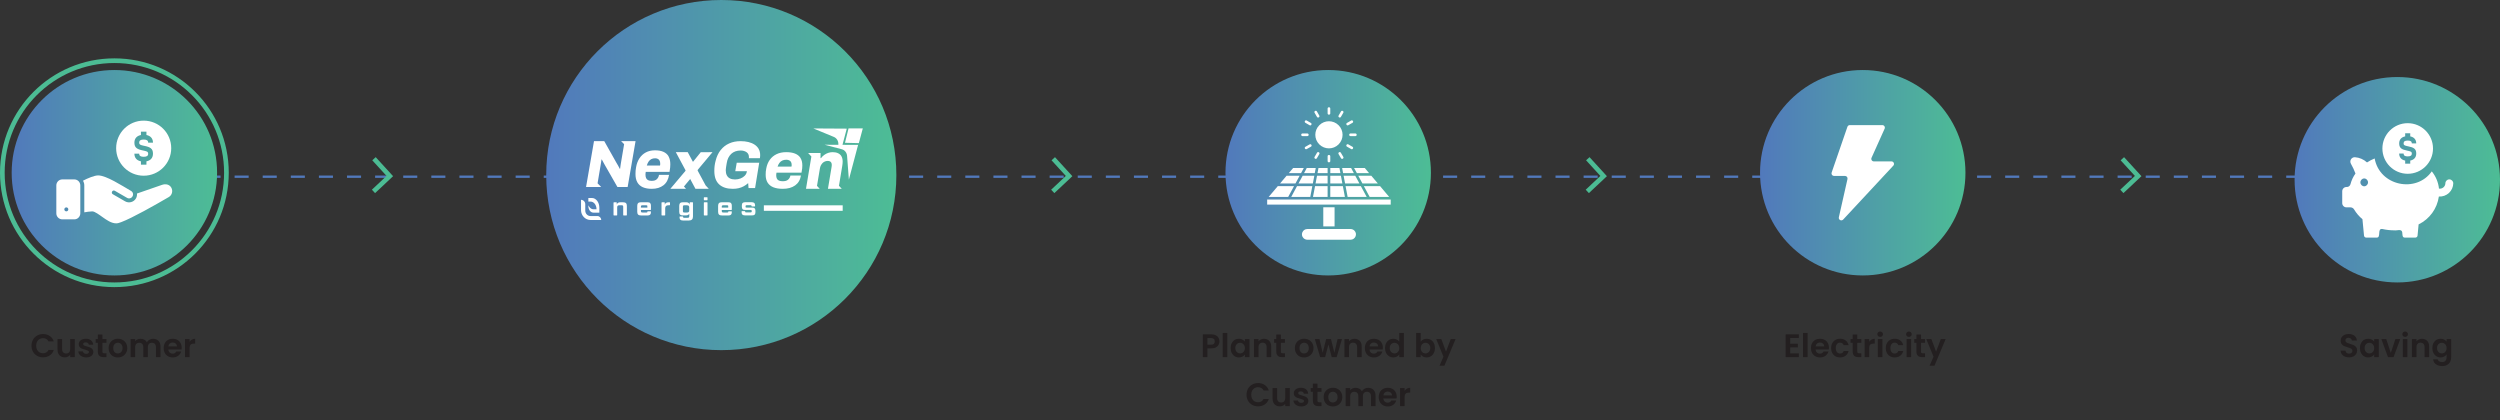 <svg width="1071" height="180" viewBox="0 0 1071 180" fill="none" xmlns="http://www.w3.org/2000/svg">
<rect x="0" y="0" width="1071" height="180" fill="#333333" stroke="none"/>
<path d="M49 26C75.51 26 97 47.49 97 74C97 100.51 75.51 122 49 122C22.49 122 1 100.51 1 74C1 47.49 22.49 26 49 26Z" stroke="#4CBC94" stroke-width="2"/>
<path d="M13.49 148.1C13.49 147.139 13.705 146.28 14.134 145.524C14.573 144.759 15.165 144.166 15.912 143.746C16.668 143.317 17.513 143.102 18.446 143.102C19.538 143.102 20.495 143.382 21.316 143.942C22.137 144.502 22.711 145.277 23.038 146.266H20.784C20.56 145.799 20.243 145.449 19.832 145.216C19.431 144.983 18.964 144.866 18.432 144.866C17.863 144.866 17.354 145.001 16.906 145.272C16.467 145.533 16.122 145.907 15.87 146.392C15.627 146.877 15.506 147.447 15.506 148.1C15.506 148.744 15.627 149.313 15.87 149.808C16.122 150.293 16.467 150.671 16.906 150.942C17.354 151.203 17.863 151.334 18.432 151.334C18.964 151.334 19.431 151.217 19.832 150.984C20.243 150.741 20.56 150.387 20.784 149.92H23.038C22.711 150.919 22.137 151.698 21.316 152.258C20.504 152.809 19.547 153.084 18.446 153.084C17.513 153.084 16.668 152.874 15.912 152.454C15.165 152.025 14.573 151.432 14.134 150.676C13.705 149.92 13.49 149.061 13.49 148.1ZM32.034 145.244V153H30.06V152.02C29.808 152.356 29.477 152.622 29.066 152.818C28.665 153.005 28.226 153.098 27.75 153.098C27.143 153.098 26.607 152.972 26.14 152.72C25.673 152.459 25.305 152.081 25.034 151.586C24.773 151.082 24.642 150.485 24.642 149.794V145.244H26.602V149.514C26.602 150.13 26.756 150.606 27.064 150.942C27.372 151.269 27.792 151.432 28.324 151.432C28.865 151.432 29.29 151.269 29.598 150.942C29.906 150.606 30.06 150.13 30.06 149.514V145.244H32.034ZM36.936 153.126C36.301 153.126 35.732 153.014 35.228 152.79C34.724 152.557 34.323 152.244 34.024 151.852C33.735 151.46 33.576 151.026 33.548 150.55H35.522C35.559 150.849 35.704 151.096 35.956 151.292C36.217 151.488 36.539 151.586 36.922 151.586C37.295 151.586 37.585 151.511 37.79 151.362C38.005 151.213 38.112 151.021 38.112 150.788C38.112 150.536 37.981 150.349 37.72 150.228C37.468 150.097 37.062 149.957 36.502 149.808C35.923 149.668 35.447 149.523 35.074 149.374C34.71 149.225 34.393 148.996 34.122 148.688C33.861 148.38 33.73 147.965 33.73 147.442C33.73 147.013 33.851 146.621 34.094 146.266C34.346 145.911 34.701 145.631 35.158 145.426C35.625 145.221 36.171 145.118 36.796 145.118C37.72 145.118 38.457 145.351 39.008 145.818C39.559 146.275 39.862 146.896 39.918 147.68H38.042C38.014 147.372 37.883 147.129 37.65 146.952C37.426 146.765 37.123 146.672 36.74 146.672C36.385 146.672 36.11 146.737 35.914 146.868C35.727 146.999 35.634 147.181 35.634 147.414C35.634 147.675 35.765 147.876 36.026 148.016C36.287 148.147 36.693 148.282 37.244 148.422C37.804 148.562 38.266 148.707 38.63 148.856C38.994 149.005 39.307 149.239 39.568 149.556C39.839 149.864 39.979 150.275 39.988 150.788C39.988 151.236 39.862 151.637 39.61 151.992C39.367 152.347 39.013 152.627 38.546 152.832C38.089 153.028 37.552 153.126 36.936 153.126ZM43.879 146.854V150.606C43.879 150.867 43.94 151.059 44.061 151.18C44.191 151.292 44.406 151.348 44.705 151.348H45.615V153H44.383C42.731 153 41.905 152.197 41.905 150.592V146.854H40.981V145.244H41.905V143.326H43.879V145.244H45.615V146.854H43.879ZM50.469 153.126C49.722 153.126 49.05 152.963 48.453 152.636C47.855 152.3 47.384 151.829 47.039 151.222C46.703 150.615 46.535 149.915 46.535 149.122C46.535 148.329 46.707 147.629 47.053 147.022C47.407 146.415 47.888 145.949 48.495 145.622C49.101 145.286 49.778 145.118 50.525 145.118C51.271 145.118 51.948 145.286 52.555 145.622C53.161 145.949 53.637 146.415 53.983 147.022C54.337 147.629 54.515 148.329 54.515 149.122C54.515 149.915 54.333 150.615 53.969 151.222C53.614 151.829 53.129 152.3 52.513 152.636C51.906 152.963 51.225 153.126 50.469 153.126ZM50.469 151.418C50.823 151.418 51.155 151.334 51.463 151.166C51.78 150.989 52.032 150.727 52.219 150.382C52.405 150.037 52.499 149.617 52.499 149.122C52.499 148.385 52.303 147.82 51.911 147.428C51.528 147.027 51.057 146.826 50.497 146.826C49.937 146.826 49.465 147.027 49.083 147.428C48.709 147.82 48.523 148.385 48.523 149.122C48.523 149.859 48.705 150.429 49.069 150.83C49.442 151.222 49.909 151.418 50.469 151.418ZM65.584 145.132C66.536 145.132 67.302 145.426 67.88 146.014C68.468 146.593 68.762 147.405 68.762 148.45V153H66.802V148.716C66.802 148.109 66.648 147.647 66.34 147.33C66.032 147.003 65.612 146.84 65.08 146.84C64.548 146.84 64.124 147.003 63.806 147.33C63.498 147.647 63.344 148.109 63.344 148.716V153H61.384V148.716C61.384 148.109 61.23 147.647 60.922 147.33C60.614 147.003 60.194 146.84 59.662 146.84C59.121 146.84 58.692 147.003 58.374 147.33C58.066 147.647 57.912 148.109 57.912 148.716V153H55.952V145.244H57.912V146.182C58.164 145.855 58.486 145.599 58.878 145.412C59.28 145.225 59.718 145.132 60.194 145.132C60.801 145.132 61.342 145.263 61.818 145.524C62.294 145.776 62.663 146.14 62.924 146.616C63.176 146.168 63.54 145.809 64.016 145.538C64.502 145.267 65.024 145.132 65.584 145.132ZM77.832 148.954C77.832 149.234 77.814 149.486 77.776 149.71H72.106C72.153 150.27 72.349 150.709 72.694 151.026C73.04 151.343 73.464 151.502 73.968 151.502C74.696 151.502 75.214 151.189 75.522 150.564H77.636C77.412 151.311 76.983 151.927 76.348 152.412C75.714 152.888 74.934 153.126 74.01 153.126C73.264 153.126 72.592 152.963 71.994 152.636C71.406 152.3 70.944 151.829 70.608 151.222C70.282 150.615 70.118 149.915 70.118 149.122C70.118 148.319 70.282 147.615 70.608 147.008C70.935 146.401 71.392 145.935 71.98 145.608C72.568 145.281 73.245 145.118 74.01 145.118C74.748 145.118 75.406 145.277 75.984 145.594C76.572 145.911 77.025 146.364 77.342 146.952C77.669 147.531 77.832 148.198 77.832 148.954ZM75.802 148.394C75.793 147.89 75.611 147.489 75.256 147.19C74.902 146.882 74.468 146.728 73.954 146.728C73.469 146.728 73.058 146.877 72.722 147.176C72.396 147.465 72.195 147.871 72.12 148.394H75.802ZM81.223 146.448C81.475 146.037 81.802 145.715 82.203 145.482C82.614 145.249 83.08 145.132 83.603 145.132V147.19H83.085C82.469 147.19 82.002 147.335 81.685 147.624C81.377 147.913 81.223 148.417 81.223 149.136V153H79.263V145.244H81.223V146.448Z" fill="#231F20"/>
<path d="M522.418 146.252C522.418 146.775 522.292 147.265 522.04 147.722C521.798 148.179 521.41 148.548 520.878 148.828C520.356 149.108 519.693 149.248 518.89 149.248H517.252V153H515.292V143.228H518.89C519.646 143.228 520.29 143.359 520.822 143.62C521.354 143.881 521.751 144.241 522.012 144.698C522.283 145.155 522.418 145.673 522.418 146.252ZM518.806 147.666C519.348 147.666 519.749 147.545 520.01 147.302C520.272 147.05 520.402 146.7 520.402 146.252C520.402 145.3 519.87 144.824 518.806 144.824H517.252V147.666H518.806ZM525.77 142.64V153H523.81V142.64H525.77ZM527.202 149.094C527.202 148.31 527.356 147.615 527.664 147.008C527.982 146.401 528.406 145.935 528.938 145.608C529.48 145.281 530.082 145.118 530.744 145.118C531.323 145.118 531.827 145.235 532.256 145.468C532.695 145.701 533.045 145.995 533.306 146.35V145.244H535.28V153H533.306V151.866C533.054 152.23 532.704 152.533 532.256 152.776C531.818 153.009 531.309 153.126 530.73 153.126C530.077 153.126 529.48 152.958 528.938 152.622C528.406 152.286 527.982 151.815 527.664 151.208C527.356 150.592 527.202 149.887 527.202 149.094ZM533.306 149.122C533.306 148.646 533.213 148.24 533.026 147.904C532.84 147.559 532.588 147.297 532.27 147.12C531.953 146.933 531.612 146.84 531.248 146.84C530.884 146.84 530.548 146.929 530.24 147.106C529.932 147.283 529.68 147.545 529.484 147.89C529.298 148.226 529.204 148.627 529.204 149.094C529.204 149.561 529.298 149.971 529.484 150.326C529.68 150.671 529.932 150.937 530.24 151.124C530.558 151.311 530.894 151.404 531.248 151.404C531.612 151.404 531.953 151.315 532.27 151.138C532.588 150.951 532.84 150.69 533.026 150.354C533.213 150.009 533.306 149.598 533.306 149.122ZM541.493 145.132C542.417 145.132 543.163 145.426 543.733 146.014C544.302 146.593 544.587 147.405 544.587 148.45V153H542.627V148.716C542.627 148.1 542.473 147.629 542.165 147.302C541.857 146.966 541.437 146.798 540.905 146.798C540.363 146.798 539.934 146.966 539.617 147.302C539.309 147.629 539.155 148.1 539.155 148.716V153H537.195V145.244H539.155V146.21C539.416 145.874 539.747 145.613 540.149 145.426C540.559 145.23 541.007 145.132 541.493 145.132ZM548.732 146.854V150.606C548.732 150.867 548.793 151.059 548.914 151.18C549.045 151.292 549.26 151.348 549.558 151.348H550.468V153H549.236C547.584 153 546.758 152.197 546.758 150.592V146.854H545.834V145.244H546.758V143.326H548.732V145.244H550.468V146.854H548.732ZM558.658 153.126C557.911 153.126 557.239 152.963 556.642 152.636C556.045 152.3 555.573 151.829 555.228 151.222C554.892 150.615 554.724 149.915 554.724 149.122C554.724 148.329 554.897 147.629 555.242 147.022C555.597 146.415 556.077 145.949 556.684 145.622C557.291 145.286 557.967 145.118 558.714 145.118C559.461 145.118 560.137 145.286 560.744 145.622C561.351 145.949 561.827 146.415 562.172 147.022C562.527 147.629 562.704 148.329 562.704 149.122C562.704 149.915 562.522 150.615 562.158 151.222C561.803 151.829 561.318 152.3 560.702 152.636C560.095 152.963 559.414 153.126 558.658 153.126ZM558.658 151.418C559.013 151.418 559.344 151.334 559.652 151.166C559.969 150.989 560.221 150.727 560.408 150.382C560.595 150.037 560.688 149.617 560.688 149.122C560.688 148.385 560.492 147.82 560.1 147.428C559.717 147.027 559.246 146.826 558.686 146.826C558.126 146.826 557.655 147.027 557.272 147.428C556.899 147.82 556.712 148.385 556.712 149.122C556.712 149.859 556.894 150.429 557.258 150.83C557.631 151.222 558.098 151.418 558.658 151.418ZM574.894 145.244L572.626 153H570.512L569.098 147.582L567.684 153H565.556L563.274 145.244H565.262L566.634 151.152L568.118 145.244H570.19L571.646 151.138L573.018 145.244H574.894ZM580.252 145.132C581.176 145.132 581.923 145.426 582.492 146.014C583.062 146.593 583.346 147.405 583.346 148.45V153H581.386V148.716C581.386 148.1 581.232 147.629 580.924 147.302C580.616 146.966 580.196 146.798 579.664 146.798C579.123 146.798 578.694 146.966 578.376 147.302C578.068 147.629 577.914 148.1 577.914 148.716V153H575.954V145.244H577.914V146.21C578.176 145.874 578.507 145.613 578.908 145.426C579.319 145.23 579.767 145.132 580.252 145.132ZM592.42 148.954C592.42 149.234 592.401 149.486 592.364 149.71H586.694C586.741 150.27 586.937 150.709 587.282 151.026C587.627 151.343 588.052 151.502 588.556 151.502C589.284 151.502 589.802 151.189 590.11 150.564H592.224C592 151.311 591.571 151.927 590.936 152.412C590.301 152.888 589.522 153.126 588.598 153.126C587.851 153.126 587.179 152.963 586.582 152.636C585.994 152.3 585.532 151.829 585.196 151.222C584.869 150.615 584.706 149.915 584.706 149.122C584.706 148.319 584.869 147.615 585.196 147.008C585.523 146.401 585.98 145.935 586.568 145.608C587.156 145.281 587.833 145.118 588.598 145.118C589.335 145.118 589.993 145.277 590.572 145.594C591.16 145.911 591.613 146.364 591.93 146.952C592.257 147.531 592.42 148.198 592.42 148.954ZM590.39 148.394C590.381 147.89 590.199 147.489 589.844 147.19C589.489 146.882 589.055 146.728 588.542 146.728C588.057 146.728 587.646 146.877 587.31 147.176C586.983 147.465 586.783 147.871 586.708 148.394H590.39ZM593.347 149.094C593.347 148.31 593.501 147.615 593.809 147.008C594.126 146.401 594.555 145.935 595.097 145.608C595.638 145.281 596.24 145.118 596.903 145.118C597.407 145.118 597.887 145.23 598.345 145.454C598.802 145.669 599.166 145.958 599.437 146.322V142.64H601.425V153H599.437V151.852C599.194 152.235 598.853 152.543 598.415 152.776C597.976 153.009 597.467 153.126 596.889 153.126C596.235 153.126 595.638 152.958 595.097 152.622C594.555 152.286 594.126 151.815 593.809 151.208C593.501 150.592 593.347 149.887 593.347 149.094ZM599.451 149.122C599.451 148.646 599.357 148.24 599.171 147.904C598.984 147.559 598.732 147.297 598.415 147.12C598.097 146.933 597.757 146.84 597.393 146.84C597.029 146.84 596.693 146.929 596.385 147.106C596.077 147.283 595.825 147.545 595.629 147.89C595.442 148.226 595.349 148.627 595.349 149.094C595.349 149.561 595.442 149.971 595.629 150.326C595.825 150.671 596.077 150.937 596.385 151.124C596.702 151.311 597.038 151.404 597.393 151.404C597.757 151.404 598.097 151.315 598.415 151.138C598.732 150.951 598.984 150.69 599.171 150.354C599.357 150.009 599.451 149.598 599.451 149.122ZM608.635 146.378C608.887 146.005 609.232 145.701 609.671 145.468C610.119 145.235 610.628 145.118 611.197 145.118C611.86 145.118 612.457 145.281 612.989 145.608C613.53 145.935 613.955 146.401 614.263 147.008C614.58 147.605 614.739 148.301 614.739 149.094C614.739 149.887 614.58 150.592 614.263 151.208C613.955 151.815 613.53 152.286 612.989 152.622C612.457 152.958 611.86 153.126 611.197 153.126C610.618 153.126 610.11 153.014 609.671 152.79C609.242 152.557 608.896 152.258 608.635 151.894V153H606.675V142.64H608.635V146.378ZM612.737 149.094C612.737 148.627 612.639 148.226 612.443 147.89C612.256 147.545 612.004 147.283 611.687 147.106C611.379 146.929 611.043 146.84 610.679 146.84C610.324 146.84 609.988 146.933 609.671 147.12C609.363 147.297 609.111 147.559 608.915 147.904C608.728 148.249 608.635 148.655 608.635 149.122C608.635 149.589 608.728 149.995 608.915 150.34C609.111 150.685 609.363 150.951 609.671 151.138C609.988 151.315 610.324 151.404 610.679 151.404C611.043 151.404 611.379 151.311 611.687 151.124C612.004 150.937 612.256 150.671 612.443 150.326C612.639 149.981 612.737 149.57 612.737 149.094ZM623.583 145.244L618.781 156.668H616.695L618.375 152.804L615.267 145.244H617.465L619.467 150.662L621.497 145.244H623.583ZM534.011 169.1C534.011 168.139 534.226 167.28 534.655 166.524C535.094 165.759 535.687 165.166 536.433 164.746C537.189 164.317 538.034 164.102 538.967 164.102C540.059 164.102 541.016 164.382 541.837 164.942C542.659 165.502 543.233 166.277 543.559 167.266H541.305C541.081 166.799 540.764 166.449 540.353 166.216C539.952 165.983 539.485 165.866 538.953 165.866C538.384 165.866 537.875 166.001 537.427 166.272C536.989 166.533 536.643 166.907 536.391 167.392C536.149 167.877 536.027 168.447 536.027 169.1C536.027 169.744 536.149 170.313 536.391 170.808C536.643 171.293 536.989 171.671 537.427 171.942C537.875 172.203 538.384 172.334 538.953 172.334C539.485 172.334 539.952 172.217 540.353 171.984C540.764 171.741 541.081 171.387 541.305 170.92H543.559C543.233 171.919 542.659 172.698 541.837 173.258C541.025 173.809 540.069 174.084 538.967 174.084C538.034 174.084 537.189 173.874 536.433 173.454C535.687 173.025 535.094 172.432 534.655 171.676C534.226 170.92 534.011 170.061 534.011 169.1ZM552.556 166.244V174H550.582V173.02C550.33 173.356 549.998 173.622 549.588 173.818C549.186 174.005 548.748 174.098 548.272 174.098C547.665 174.098 547.128 173.972 546.662 173.72C546.195 173.459 545.826 173.081 545.556 172.586C545.294 172.082 545.164 171.485 545.164 170.794V166.244H547.124V170.514C547.124 171.13 547.278 171.606 547.586 171.942C547.894 172.269 548.314 172.432 548.846 172.432C549.387 172.432 549.812 172.269 550.12 171.942C550.428 171.606 550.582 171.13 550.582 170.514V166.244H552.556ZM557.457 174.126C556.823 174.126 556.253 174.014 555.749 173.79C555.245 173.557 554.844 173.244 554.545 172.852C554.256 172.46 554.097 172.026 554.069 171.55H556.043C556.081 171.849 556.225 172.096 556.477 172.292C556.739 172.488 557.061 172.586 557.443 172.586C557.817 172.586 558.106 172.511 558.311 172.362C558.526 172.213 558.633 172.021 558.633 171.788C558.633 171.536 558.503 171.349 558.241 171.228C557.989 171.097 557.583 170.957 557.023 170.808C556.445 170.668 555.969 170.523 555.595 170.374C555.231 170.225 554.914 169.996 554.643 169.688C554.382 169.38 554.251 168.965 554.251 168.442C554.251 168.013 554.373 167.621 554.615 167.266C554.867 166.911 555.222 166.631 555.679 166.426C556.146 166.221 556.692 166.118 557.317 166.118C558.241 166.118 558.979 166.351 559.529 166.818C560.08 167.275 560.383 167.896 560.439 168.68H558.563C558.535 168.372 558.405 168.129 558.171 167.952C557.947 167.765 557.644 167.672 557.261 167.672C556.907 167.672 556.631 167.737 556.435 167.868C556.249 167.999 556.155 168.181 556.155 168.414C556.155 168.675 556.286 168.876 556.547 169.016C556.809 169.147 557.215 169.282 557.765 169.422C558.325 169.562 558.787 169.707 559.151 169.856C559.515 170.005 559.828 170.239 560.089 170.556C560.36 170.864 560.5 171.275 560.509 171.788C560.509 172.236 560.383 172.637 560.131 172.992C559.889 173.347 559.534 173.627 559.067 173.832C558.61 174.028 558.073 174.126 557.457 174.126ZM564.4 167.854V171.606C564.4 171.867 564.461 172.059 564.582 172.18C564.713 172.292 564.928 172.348 565.226 172.348H566.136V174H564.904C563.252 174 562.426 173.197 562.426 171.592V167.854H561.502V166.244H562.426V164.326H564.4V166.244H566.136V167.854H564.4ZM570.99 174.126C570.243 174.126 569.571 173.963 568.974 173.636C568.377 173.3 567.905 172.829 567.56 172.222C567.224 171.615 567.056 170.915 567.056 170.122C567.056 169.329 567.229 168.629 567.574 168.022C567.929 167.415 568.409 166.949 569.016 166.622C569.623 166.286 570.299 166.118 571.046 166.118C571.793 166.118 572.469 166.286 573.076 166.622C573.683 166.949 574.159 167.415 574.504 168.022C574.859 168.629 575.036 169.329 575.036 170.122C575.036 170.915 574.854 171.615 574.49 172.222C574.135 172.829 573.65 173.3 573.034 173.636C572.427 173.963 571.746 174.126 570.99 174.126ZM570.99 172.418C571.345 172.418 571.676 172.334 571.984 172.166C572.301 171.989 572.553 171.727 572.74 171.382C572.927 171.037 573.02 170.617 573.02 170.122C573.02 169.385 572.824 168.82 572.432 168.428C572.049 168.027 571.578 167.826 571.018 167.826C570.458 167.826 569.987 168.027 569.604 168.428C569.231 168.82 569.044 169.385 569.044 170.122C569.044 170.859 569.226 171.429 569.59 171.83C569.963 172.222 570.43 172.418 570.99 172.418ZM586.106 166.132C587.058 166.132 587.823 166.426 588.402 167.014C588.99 167.593 589.284 168.405 589.284 169.45V174H587.324V169.716C587.324 169.109 587.17 168.647 586.862 168.33C586.554 168.003 586.134 167.84 585.602 167.84C585.07 167.84 584.645 168.003 584.328 168.33C584.02 168.647 583.866 169.109 583.866 169.716V174H581.906V169.716C581.906 169.109 581.752 168.647 581.444 168.33C581.136 168.003 580.716 167.84 580.184 167.84C579.642 167.84 579.213 168.003 578.896 168.33C578.588 168.647 578.434 169.109 578.434 169.716V174H576.474V166.244H578.434V167.182C578.686 166.855 579.008 166.599 579.4 166.412C579.801 166.225 580.24 166.132 580.716 166.132C581.322 166.132 581.864 166.263 582.34 166.524C582.816 166.776 583.184 167.14 583.446 167.616C583.698 167.168 584.062 166.809 584.538 166.538C585.023 166.267 585.546 166.132 586.106 166.132ZM598.354 169.954C598.354 170.234 598.335 170.486 598.298 170.71H592.628C592.674 171.27 592.87 171.709 593.216 172.026C593.561 172.343 593.986 172.502 594.49 172.502C595.218 172.502 595.736 172.189 596.044 171.564H598.158C597.934 172.311 597.504 172.927 596.87 173.412C596.235 173.888 595.456 174.126 594.532 174.126C593.785 174.126 593.113 173.963 592.516 173.636C591.928 173.3 591.466 172.829 591.13 172.222C590.803 171.615 590.64 170.915 590.64 170.122C590.64 169.319 590.803 168.615 591.13 168.008C591.456 167.401 591.914 166.935 592.502 166.608C593.09 166.281 593.766 166.118 594.532 166.118C595.269 166.118 595.927 166.277 596.506 166.594C597.094 166.911 597.546 167.364 597.864 167.952C598.19 168.531 598.354 169.198 598.354 169.954ZM596.324 169.394C596.314 168.89 596.132 168.489 595.778 168.19C595.423 167.882 594.989 167.728 594.476 167.728C593.99 167.728 593.58 167.877 593.244 168.176C592.917 168.465 592.716 168.871 592.642 169.394H596.324ZM601.744 167.448C601.996 167.037 602.323 166.715 602.724 166.482C603.135 166.249 603.602 166.132 604.124 166.132V168.19H603.606C602.99 168.19 602.524 168.335 602.206 168.624C601.898 168.913 601.744 169.417 601.744 170.136V174H599.784V166.244H601.744V167.448Z" fill="#231F20"/>
<path d="M766.926 144.81V147.26H770.216V148.814H766.926V151.404H770.636V153H764.966V143.214H770.636V144.81H766.926ZM774.377 142.64V153H772.417V142.64H774.377ZM783.524 148.954C783.524 149.234 783.505 149.486 783.468 149.71H777.798C777.844 150.27 778.04 150.709 778.386 151.026C778.731 151.343 779.156 151.502 779.66 151.502C780.388 151.502 780.906 151.189 781.214 150.564H783.328C783.104 151.311 782.674 151.927 782.04 152.412C781.405 152.888 780.626 153.126 779.702 153.126C778.955 153.126 778.283 152.963 777.686 152.636C777.098 152.3 776.636 151.829 776.3 151.222C775.973 150.615 775.81 149.915 775.81 149.122C775.81 148.319 775.973 147.615 776.3 147.008C776.626 146.401 777.084 145.935 777.672 145.608C778.26 145.281 778.936 145.118 779.702 145.118C780.439 145.118 781.097 145.277 781.676 145.594C782.264 145.911 782.716 146.364 783.034 146.952C783.36 147.531 783.524 148.198 783.524 148.954ZM781.494 148.394C781.484 147.89 781.302 147.489 780.948 147.19C780.593 146.882 780.159 146.728 779.646 146.728C779.16 146.728 778.75 146.877 778.414 147.176C778.087 147.465 777.886 147.871 777.812 148.394H781.494ZM784.45 149.122C784.45 148.319 784.614 147.619 784.94 147.022C785.267 146.415 785.72 145.949 786.298 145.622C786.877 145.286 787.54 145.118 788.286 145.118C789.248 145.118 790.041 145.361 790.666 145.846C791.301 146.322 791.726 146.994 791.94 147.862H789.826C789.714 147.526 789.523 147.265 789.252 147.078C788.991 146.882 788.664 146.784 788.272 146.784C787.712 146.784 787.269 146.989 786.942 147.4C786.616 147.801 786.452 148.375 786.452 149.122C786.452 149.859 786.616 150.433 786.942 150.844C787.269 151.245 787.712 151.446 788.272 151.446C789.066 151.446 789.584 151.091 789.826 150.382H791.94C791.726 151.222 791.301 151.889 790.666 152.384C790.032 152.879 789.238 153.126 788.286 153.126C787.54 153.126 786.877 152.963 786.298 152.636C785.72 152.3 785.267 151.833 784.94 151.236C784.614 150.629 784.45 149.925 784.45 149.122ZM795.658 146.854V150.606C795.658 150.867 795.719 151.059 795.84 151.18C795.971 151.292 796.185 151.348 796.484 151.348H797.394V153H796.162C794.51 153 793.684 152.197 793.684 150.592V146.854H792.76V145.244H793.684V143.326H795.658V145.244H797.394V146.854H795.658ZM800.764 146.448C801.016 146.037 801.343 145.715 801.744 145.482C802.155 145.249 802.621 145.132 803.144 145.132V147.19H802.626C802.01 147.19 801.543 147.335 801.226 147.624C800.918 147.913 800.764 148.417 800.764 149.136V153H798.804V145.244H800.764V146.448ZM805.458 144.32C805.113 144.32 804.823 144.213 804.59 143.998C804.366 143.774 804.254 143.499 804.254 143.172C804.254 142.845 804.366 142.575 804.59 142.36C804.823 142.136 805.113 142.024 805.458 142.024C805.803 142.024 806.088 142.136 806.312 142.36C806.545 142.575 806.662 142.845 806.662 143.172C806.662 143.499 806.545 143.774 806.312 143.998C806.088 144.213 805.803 144.32 805.458 144.32ZM806.424 145.244V153H804.464V145.244H806.424ZM807.857 149.122C807.857 148.319 808.02 147.619 808.347 147.022C808.673 146.415 809.126 145.949 809.705 145.622C810.283 145.286 810.946 145.118 811.693 145.118C812.654 145.118 813.447 145.361 814.073 145.846C814.707 146.322 815.132 146.994 815.347 147.862H813.233C813.121 147.526 812.929 147.265 812.659 147.078C812.397 146.882 812.071 146.784 811.679 146.784C811.119 146.784 810.675 146.989 810.349 147.4C810.022 147.801 809.859 148.375 809.859 149.122C809.859 149.859 810.022 150.433 810.349 150.844C810.675 151.245 811.119 151.446 811.679 151.446C812.472 151.446 812.99 151.091 813.233 150.382H815.347C815.132 151.222 814.707 151.889 814.073 152.384C813.438 152.879 812.645 153.126 811.693 153.126C810.946 153.126 810.283 152.963 809.705 152.636C809.126 152.3 808.673 151.833 808.347 151.236C808.02 150.629 807.857 149.925 807.857 149.122ZM817.776 144.32C817.431 144.32 817.142 144.213 816.908 143.998C816.684 143.774 816.572 143.499 816.572 143.172C816.572 142.845 816.684 142.575 816.908 142.36C817.142 142.136 817.431 142.024 817.776 142.024C818.122 142.024 818.406 142.136 818.63 142.36C818.864 142.575 818.98 142.845 818.98 143.172C818.98 143.499 818.864 143.774 818.63 143.998C818.406 144.213 818.122 144.32 817.776 144.32ZM818.742 145.244V153H816.782V145.244H818.742ZM822.961 146.854V150.606C822.961 150.867 823.022 151.059 823.143 151.18C823.274 151.292 823.488 151.348 823.787 151.348H824.697V153H823.465C821.813 153 820.987 152.197 820.987 150.592V146.854H820.063V145.244H820.987V143.326H822.961V145.244H824.697V146.854H822.961ZM833.527 145.244L828.725 156.668H826.639L828.319 152.804L825.211 145.244H827.409L829.411 150.662L831.441 145.244H833.527Z" fill="#231F20"/>
<path d="M1006.34 153.098C1005.66 153.098 1005.04 152.981 1004.49 152.748C1003.95 152.515 1003.52 152.179 1003.2 151.74C1002.89 151.301 1002.72 150.783 1002.71 150.186H1004.81C1004.84 150.587 1004.98 150.905 1005.23 151.138C1005.5 151.371 1005.85 151.488 1006.3 151.488C1006.76 151.488 1007.11 151.381 1007.38 151.166C1007.64 150.942 1007.77 150.653 1007.77 150.298C1007.77 150.009 1007.68 149.771 1007.5 149.584C1007.32 149.397 1007.1 149.253 1006.83 149.15C1006.57 149.038 1006.2 148.917 1005.74 148.786C1005.1 148.599 1004.59 148.417 1004.18 148.24C1003.79 148.053 1003.45 147.778 1003.16 147.414C1002.88 147.041 1002.74 146.546 1002.74 145.93C1002.74 145.351 1002.89 144.847 1003.18 144.418C1003.47 143.989 1003.87 143.662 1004.39 143.438C1004.92 143.205 1005.51 143.088 1006.19 143.088C1007.19 143.088 1008.01 143.335 1008.64 143.83C1009.27 144.315 1009.62 144.997 1009.69 145.874H1007.53C1007.51 145.538 1007.37 145.263 1007.1 145.048C1006.83 144.824 1006.48 144.712 1006.05 144.712C1005.66 144.712 1005.36 144.81 1005.12 145.006C1004.9 145.202 1004.79 145.487 1004.79 145.86C1004.79 146.121 1004.87 146.341 1005.04 146.518C1005.22 146.686 1005.43 146.826 1005.68 146.938C1005.94 147.041 1006.31 147.162 1006.77 147.302C1007.41 147.489 1007.93 147.675 1008.33 147.862C1008.73 148.049 1009.07 148.329 1009.36 148.702C1009.65 149.075 1009.8 149.565 1009.8 150.172C1009.8 150.695 1009.66 151.18 1009.39 151.628C1009.12 152.076 1008.72 152.435 1008.2 152.706C1007.68 152.967 1007.06 153.098 1006.34 153.098ZM1010.99 149.094C1010.99 148.31 1011.15 147.615 1011.46 147.008C1011.77 146.401 1012.2 145.935 1012.73 145.608C1013.27 145.281 1013.87 145.118 1014.54 145.118C1015.11 145.118 1015.62 145.235 1016.05 145.468C1016.49 145.701 1016.84 145.995 1017.1 146.35V145.244H1019.07V153H1017.1V151.866C1016.85 152.23 1016.5 152.533 1016.05 152.776C1015.61 153.009 1015.1 153.126 1014.52 153.126C1013.87 153.126 1013.27 152.958 1012.73 152.622C1012.2 152.286 1011.77 151.815 1011.46 151.208C1011.15 150.592 1010.99 149.887 1010.99 149.094ZM1017.1 149.122C1017.1 148.646 1017 148.24 1016.82 147.904C1016.63 147.559 1016.38 147.297 1016.06 147.12C1015.74 146.933 1015.4 146.84 1015.04 146.84C1014.68 146.84 1014.34 146.929 1014.03 147.106C1013.72 147.283 1013.47 147.545 1013.28 147.89C1013.09 148.226 1013 148.627 1013 149.094C1013 149.561 1013.09 149.971 1013.28 150.326C1013.47 150.671 1013.72 150.937 1014.03 151.124C1014.35 151.311 1014.68 151.404 1015.04 151.404C1015.4 151.404 1015.74 151.315 1016.06 151.138C1016.38 150.951 1016.63 150.69 1016.82 150.354C1017 150.009 1017.1 149.598 1017.1 149.122ZM1024.22 151.194L1026.18 145.244H1028.27L1025.4 153H1023.02L1020.16 145.244H1022.26L1024.22 151.194ZM1030.36 144.32C1030.02 144.32 1029.73 144.213 1029.49 143.998C1029.27 143.774 1029.16 143.499 1029.16 143.172C1029.16 142.845 1029.27 142.575 1029.49 142.36C1029.73 142.136 1030.02 142.024 1030.36 142.024C1030.71 142.024 1030.99 142.136 1031.21 142.36C1031.45 142.575 1031.56 142.845 1031.56 143.172C1031.56 143.499 1031.45 143.774 1031.21 143.998C1030.99 144.213 1030.71 144.32 1030.36 144.32ZM1031.33 145.244V153H1029.37V145.244H1031.33ZM1037.56 145.132C1038.48 145.132 1039.23 145.426 1039.8 146.014C1040.37 146.593 1040.65 147.405 1040.65 148.45V153H1038.69V148.716C1038.69 148.1 1038.54 147.629 1038.23 147.302C1037.92 146.966 1037.5 146.798 1036.97 146.798C1036.43 146.798 1036 146.966 1035.68 147.302C1035.38 147.629 1035.22 148.1 1035.22 148.716V153H1033.26V145.244H1035.22V146.21C1035.48 145.874 1035.82 145.613 1036.22 145.426C1036.63 145.23 1037.08 145.132 1037.56 145.132ZM1045.56 145.118C1046.14 145.118 1046.64 145.235 1047.08 145.468C1047.52 145.692 1047.87 145.986 1048.12 146.35V145.244H1050.09V153.056C1050.09 153.775 1049.95 154.414 1049.66 154.974C1049.37 155.543 1048.94 155.991 1048.36 156.318C1047.78 156.654 1047.08 156.822 1046.26 156.822C1045.16 156.822 1044.25 156.565 1043.54 156.052C1042.84 155.539 1042.44 154.839 1042.35 153.952H1044.3C1044.4 154.307 1044.62 154.587 1044.95 154.792C1045.3 155.007 1045.72 155.114 1046.2 155.114C1046.77 155.114 1047.23 154.941 1047.59 154.596C1047.94 154.26 1048.12 153.747 1048.12 153.056V151.852C1047.87 152.216 1047.52 152.519 1047.07 152.762C1046.63 153.005 1046.13 153.126 1045.56 153.126C1044.9 153.126 1044.31 152.958 1043.76 152.622C1043.22 152.286 1042.79 151.815 1042.48 151.208C1042.17 150.592 1042.01 149.887 1042.01 149.094C1042.01 148.31 1042.17 147.615 1042.48 147.008C1042.79 146.401 1043.22 145.935 1043.75 145.608C1044.29 145.281 1044.89 145.118 1045.56 145.118ZM1048.12 149.122C1048.12 148.646 1048.03 148.24 1047.84 147.904C1047.65 147.559 1047.4 147.297 1047.08 147.12C1046.77 146.933 1046.42 146.84 1046.06 146.84C1045.7 146.84 1045.36 146.929 1045.05 147.106C1044.74 147.283 1044.49 147.545 1044.3 147.89C1044.11 148.226 1044.02 148.627 1044.02 149.094C1044.02 149.561 1044.11 149.971 1044.3 150.326C1044.49 150.671 1044.74 150.937 1045.05 151.124C1045.37 151.311 1045.71 151.404 1046.06 151.404C1046.42 151.404 1046.77 151.315 1047.08 151.138C1047.4 150.951 1047.65 150.69 1047.84 150.354C1048.03 150.009 1048.12 149.598 1048.12 149.122Z" fill="#231F20"/>
<path d="M1067 75.7H1059.9" stroke="url(#paint0_linear_572_35)" stroke-miterlimit="10"/>
<path d="M1045.64 75.7H55.221" stroke="url(#paint1_linear_572_35)" stroke-miterlimit="10" stroke-dasharray="6.02 6.02"/>
<path d="M48.098 75.7H41" stroke="url(#paint2_linear_572_35)" stroke-miterlimit="10"/>
<path d="M309 150C350.421 150 384 116.421 384 75C384 33.579 350.421 0 309 0C267.579 0 234 33.579 234 75C234 116.421 267.579 150 309 150Z" fill="url(#paint3_linear_572_35)"/>
<path fill-rule="evenodd" clip-rule="evenodd" d="M286.442 67.007C285.934 66.138 285.196 65.476 284.212 65.041C283.228 64.607 282.031 64.398 280.588 64.398C279.145 64.398 277.784 64.694 276.669 65.302C275.554 65.894 274.636 66.746 273.931 67.825C273.226 68.904 272.734 70.208 272.488 71.722C272.39 72.174 272.341 72.644 272.291 73.114C272.259 73.583 272.242 74.07 272.242 74.558C272.242 76.002 272.505 77.184 273.046 78.124C273.587 79.063 274.374 79.759 275.407 80.212C276.44 80.664 277.702 80.89 279.195 80.89C280.228 80.89 281.179 80.768 282.015 80.507C282.851 80.246 283.605 79.864 284.245 79.359C284.884 78.855 285.409 78.228 285.803 77.48C286.213 76.732 286.475 75.88 286.623 74.923H282.31C282.261 75.323 282.146 75.688 281.966 76.001C281.802 76.315 281.589 76.593 281.326 76.819C281.08 77.045 280.769 77.219 280.408 77.324C280.047 77.428 279.637 77.48 279.162 77.48C278.555 77.48 278.047 77.376 277.653 77.185C277.26 76.993 276.965 76.68 276.784 76.28C276.604 75.88 276.522 75.375 276.522 74.801C276.522 74.627 276.522 74.436 276.555 74.227C276.571 74.018 276.604 73.827 276.637 73.635H286.819C286.967 72.87 287.049 72.244 287.098 71.739C287.147 71.235 287.164 70.782 287.164 70.4C287.164 69.025 286.918 67.895 286.409 67.025L286.442 67.007ZM282.818 70.469C282.818 70.626 282.786 70.765 282.753 70.904H277.096C277.293 70.243 277.538 69.686 277.85 69.234C278.162 68.782 278.539 68.416 279.014 68.173C279.473 67.929 280.031 67.808 280.654 67.808C281.097 67.808 281.49 67.895 281.818 68.069C282.146 68.243 282.408 68.486 282.572 68.834C282.736 69.165 282.835 69.6 282.835 70.121C282.835 70.226 282.835 70.347 282.835 70.487L282.818 70.469Z" fill="white"/>
<path fill-rule="evenodd" clip-rule="evenodd" d="M266.098 60.471L267.373 61.767L265.928 70.305C265.894 70.587 265.843 70.903 265.792 71.251C265.741 71.6 265.69 71.933 265.656 72.281L265.52 72.331C265.384 72.082 265.248 71.8 265.095 71.501C264.942 71.202 264.772 70.886 264.585 70.587C264.415 70.288 264.245 70.006 264.092 69.757L258.871 60.471H254.467L251.066 80.105H257.545L255.998 78.527L257.341 70.57C257.375 70.305 257.426 69.956 257.511 69.524C257.579 69.092 257.647 68.694 257.681 68.345L257.817 68.311C258.004 68.66 258.225 69.059 258.463 69.507C258.701 69.972 258.905 70.338 259.075 70.62L264.5 80.105H268.887L272.271 60.471H266.149H266.098Z" fill="white"/>
<path fill-rule="evenodd" clip-rule="evenodd" d="M305.237 65.183C305.237 65.183 295.337 77.01 293.007 79.899L293.891 80.89H287.174C287.174 80.89 297.796 68.362 300.207 65.2H300.223L305.237 65.183Z" fill="white"/>
<path fill-rule="evenodd" clip-rule="evenodd" d="M294.62 65.183H289.518L297.932 80.89H303.654L302.299 79.439L294.62 65.183Z" fill="white"/>
<path d="M361.008 87.958H327.238V90.314H361.008V87.958Z" fill="white"/>
<path fill-rule="evenodd" clip-rule="evenodd" d="M325.031 63.827C324.605 63.076 324.016 62.458 323.262 61.957C322.493 61.456 321.608 61.089 320.593 60.839C319.578 60.588 318.464 60.471 317.253 60.471C315.451 60.471 313.83 60.788 312.389 61.44C310.932 62.091 309.72 63.042 308.721 64.295C307.723 65.547 307.002 67.1 306.56 68.936C306.38 69.57 306.249 70.255 306.151 70.973C306.052 71.708 306.02 72.459 306.02 73.244C306.02 75.815 306.707 77.718 308.083 78.987C309.458 80.256 311.407 80.89 313.912 80.89C314.829 80.89 315.664 80.807 316.434 80.623C317.204 80.439 317.924 80.172 318.595 79.805C319.283 79.438 319.905 78.987 320.511 78.453L320.675 80.556H323.475L325.244 69.721H315.615L314.993 73.344H319.971L319.938 73.494C319.856 74.162 319.562 74.746 319.07 75.264C318.579 75.765 317.99 76.165 317.253 76.449C316.532 76.733 315.746 76.883 314.895 76.883C314.043 76.883 313.29 76.733 312.7 76.433C312.111 76.132 311.669 75.698 311.374 75.114C311.063 74.529 310.916 73.811 310.916 72.943C310.916 72.793 310.916 72.642 310.948 72.475C310.965 72.325 310.981 72.125 311.014 71.908C311.047 71.674 311.079 71.407 311.128 71.09C311.178 70.773 311.243 70.372 311.325 69.904C311.456 69.036 311.685 68.285 312.013 67.617C312.34 66.949 312.766 66.398 313.257 65.914C313.765 65.447 314.354 65.096 315.026 64.846C315.713 64.612 316.467 64.478 317.285 64.478C317.793 64.478 318.252 64.545 318.677 64.662C319.103 64.779 319.48 64.963 319.824 65.196C320.151 65.43 320.413 65.714 320.577 66.064C320.741 66.415 320.839 66.799 320.839 67.25V67.5C320.839 67.584 320.839 67.684 320.806 67.767H325.538C325.571 67.534 325.604 67.317 325.62 67.1C325.637 66.882 325.653 66.682 325.653 66.465C325.653 65.447 325.44 64.562 325.014 63.827H325.031Z" fill="white"/>
<path fill-rule="evenodd" clip-rule="evenodd" d="M342.943 67.668C342.408 66.84 341.632 66.21 340.598 65.796C339.563 65.382 338.305 65.183 336.788 65.183C335.27 65.183 333.857 65.465 332.667 66.045C331.494 66.608 330.529 67.42 329.788 68.447C329.046 69.474 328.529 70.717 328.27 72.158C328.167 72.589 328.115 73.037 328.063 73.484C328.029 73.931 328.012 74.395 328.012 74.859C328.012 76.234 328.288 77.361 328.857 78.256C329.426 79.15 330.253 79.813 331.339 80.244C332.426 80.675 333.753 80.89 335.322 80.89C336.425 80.89 337.408 80.774 338.288 80.526C339.167 80.277 339.96 79.912 340.632 79.432C341.305 78.951 341.856 78.355 342.27 77.643C342.701 76.93 342.977 76.118 343.132 75.207H338.598C338.546 75.588 338.425 75.936 338.236 76.234C338.063 76.532 337.839 76.798 337.563 77.013C337.305 77.228 336.977 77.394 336.598 77.493C336.219 77.593 335.788 77.643 335.288 77.643C334.65 77.643 334.115 77.543 333.701 77.361C333.288 77.179 332.977 76.88 332.805 76.499C332.615 76.118 332.529 75.638 332.529 75.091C332.529 74.925 332.529 74.743 332.563 74.544C332.563 74.346 332.615 74.163 332.65 73.981H343.356C343.512 73.252 343.598 72.656 343.65 72.175C343.701 71.695 343.719 71.264 343.719 70.899C343.719 69.59 343.46 68.513 342.925 67.685L342.943 67.668ZM339.132 70.966C339.132 71.115 339.098 71.247 339.063 71.38H333.115C333.322 70.75 333.581 70.22 333.908 69.789C334.236 69.358 334.632 69.01 335.132 68.778C335.615 68.547 336.201 68.43 336.856 68.43C337.322 68.43 337.736 68.513 338.081 68.679C338.425 68.845 338.701 69.077 338.874 69.408C339.046 69.723 339.15 70.137 339.15 70.634C339.15 70.734 339.15 70.85 339.15 70.982L339.132 70.966Z" fill="white"/>
<path fill-rule="evenodd" clip-rule="evenodd" d="M360.509 66.977C360.158 66.385 359.674 65.945 359.022 65.64C358.387 65.335 357.602 65.183 356.683 65.183C356.065 65.183 355.446 65.285 354.828 65.488C354.21 65.691 353.642 65.979 353.107 66.368C352.572 66.74 352.105 67.214 351.704 67.756H351.52V65.539H346.189L347.593 67.045L345.287 80.89H351.186L349.999 79.638L351.236 72.241C351.302 71.733 351.453 71.276 351.653 70.87C351.871 70.464 352.121 70.109 352.405 69.821C352.706 69.533 353.04 69.313 353.425 69.161C353.809 69.008 354.21 68.941 354.611 68.941C354.979 68.941 355.279 69.008 355.547 69.127C355.797 69.245 355.998 69.448 356.131 69.702C356.265 69.956 356.332 70.295 356.332 70.684C356.332 70.819 356.332 70.972 356.299 71.141C356.265 71.31 356.248 71.48 356.232 71.649L354.694 80.873H360.61L359.407 79.604L360.81 71.141C360.86 70.785 360.91 70.464 360.944 70.142C360.977 69.821 360.994 69.516 360.994 69.228C360.994 68.314 360.827 67.57 360.476 66.977H360.509Z" fill="white"/>
<path d="M257.555 94.241H252.986C250.743 94.241 248.916 92.348 248.916 90.025V85.602C249.913 85.602 250.727 86.445 250.727 87.478V90.231C250.727 91.522 251.724 92.554 252.97 92.554H255.927C256.824 92.554 257.555 93.312 257.555 94.241Z" fill="white"/>
<path d="M252.051 84.817H253.574C255.338 84.817 256.763 86.678 256.763 88.981V91.1H254.209C253.024 91.1 252.051 89.847 252.051 88.281V87.949L252.319 88.41C252.784 89.202 253.504 89.662 254.266 89.662H255.55C255.55 87.838 254.421 86.365 253.024 86.365H252.051V84.817Z" fill="white"/>
<path fill-rule="evenodd" clip-rule="evenodd" d="M363.526 54.974L361.993 61.168L367.93 61.319L369.626 55.008H363.526V54.974ZM367.603 62.075H367.261L360.916 62.041L362.661 55.461L362.759 55.108H362.417L348.422 55.024L357.246 58.667C358.453 59.17 359.22 60.429 359.154 61.823V62.041L353.266 62.007L360.622 63.938C361.878 64.257 362.792 65.415 362.89 66.808L363.656 76.963L367.506 62.461L367.603 62.108V62.075Z" fill="white"/>
<path d="M266.98 88.599C266.98 88.465 266.98 88.348 266.947 88.264C266.93 88.181 266.897 88.114 266.83 88.064C266.779 88.013 266.696 87.98 266.595 87.963C266.495 87.947 266.361 87.93 266.194 87.93H265.391C265.04 87.93 264.772 87.997 264.622 88.147C264.471 88.298 264.404 88.515 264.404 88.816V92.094C264.404 92.228 264.337 92.295 264.187 92.295H263.049C262.899 92.295 262.832 92.228 262.832 92.094V86.859C262.832 86.725 262.916 86.659 263.049 86.659H264.003C264.153 86.659 264.22 86.725 264.22 86.859V87.629C264.404 86.976 264.923 86.659 265.776 86.659H266.947C267.499 86.659 267.917 86.776 268.168 87.026C268.419 87.277 268.552 87.662 268.552 88.197V92.094C268.552 92.228 268.486 92.295 268.335 92.295H267.198C267.047 92.295 266.98 92.228 266.98 92.094V88.599Z" fill="white"/>
<path d="M274.6 92.296C274.048 92.296 273.63 92.179 273.379 91.928C273.128 91.677 272.994 91.292 272.994 90.757V88.181C272.994 87.646 273.128 87.261 273.379 87.01C273.63 86.759 274.031 86.642 274.6 86.642H277.36C277.895 86.642 278.28 86.759 278.514 86.993C278.748 87.228 278.865 87.579 278.865 88.081V89.753C278.865 89.887 278.781 89.954 278.648 89.954H274.566V90.355C274.566 90.506 274.566 90.606 274.6 90.707C274.633 90.807 274.65 90.857 274.717 90.907C274.767 90.957 274.851 90.991 274.951 91.008C275.051 91.024 275.185 91.041 275.353 91.041H276.958C277.092 91.041 277.176 91.024 277.243 90.974C277.31 90.924 277.343 90.84 277.343 90.723C277.343 90.59 277.41 90.523 277.56 90.523H278.648C278.798 90.523 278.865 90.59 278.865 90.723V90.874C278.865 91.376 278.748 91.744 278.514 91.978C278.28 92.195 277.895 92.312 277.36 92.312H274.583L274.6 92.296ZM274.583 88.934H277.326V88.315C277.326 88.164 277.293 88.064 277.209 88.014C277.126 87.963 277.025 87.93 276.875 87.93H275.353C275.185 87.93 275.051 87.93 274.951 87.963C274.851 87.98 274.767 88.014 274.717 88.064C274.667 88.114 274.617 88.181 274.6 88.265C274.583 88.348 274.566 88.465 274.566 88.599V88.95L274.583 88.934Z" fill="white"/>
<path d="M286.324 87.93C285.839 87.93 285.504 88.047 285.287 88.281C285.069 88.515 284.969 88.833 284.969 89.234V92.094C284.969 92.228 284.902 92.295 284.751 92.295H283.614C283.463 92.295 283.396 92.228 283.396 92.094V86.859C283.396 86.725 283.48 86.659 283.614 86.659H284.567C284.718 86.659 284.785 86.725 284.785 86.859V87.712C284.885 87.361 285.052 87.093 285.32 86.926C285.588 86.759 285.956 86.659 286.424 86.659H286.809C286.959 86.659 287.026 86.725 287.026 86.859V87.729C287.026 87.863 286.959 87.93 286.809 87.93H286.324Z" fill="white"/>
<path d="M292.588 92.296C292.036 92.296 291.618 92.179 291.367 91.928C291.116 91.677 290.982 91.292 290.982 90.757V88.181C290.982 87.646 291.116 87.261 291.367 87.01C291.618 86.759 292.019 86.642 292.588 86.642H293.91C294.746 86.642 295.264 86.96 295.465 87.612V86.843C295.465 86.709 295.532 86.642 295.683 86.642H296.653C296.803 86.642 296.87 86.709 296.87 86.843V92.764C296.87 93.901 296.285 94.47 295.097 94.47H292.605C292.07 94.47 291.702 94.353 291.467 94.135C291.233 93.918 291.116 93.55 291.116 93.048V92.948C291.116 92.797 291.183 92.731 291.334 92.731H292.421C292.571 92.731 292.638 92.797 292.638 92.948V92.998C292.638 93.199 292.755 93.299 292.99 93.299H294.495C294.813 93.299 295.03 93.249 295.131 93.149C295.231 93.048 295.281 92.864 295.281 92.597V91.576C295.03 92.045 294.545 92.279 293.826 92.279H292.588V92.296ZM293.341 87.93C293.174 87.93 293.04 87.93 292.939 87.963C292.839 87.98 292.755 88.014 292.705 88.064C292.655 88.114 292.605 88.181 292.588 88.265C292.571 88.348 292.555 88.465 292.555 88.599V90.355C292.555 90.506 292.555 90.606 292.588 90.707C292.622 90.807 292.638 90.857 292.705 90.907C292.772 90.957 292.839 90.991 292.939 91.008C293.04 91.024 293.174 91.041 293.341 91.041H294.294C294.645 91.041 294.896 90.974 295.047 90.824C295.197 90.673 295.264 90.456 295.264 90.155V88.833C295.264 88.532 295.197 88.315 295.047 88.164C294.896 88.014 294.645 87.947 294.294 87.947H293.341V87.93Z" fill="white"/>
<path d="M301.529 84.702C301.529 84.568 301.596 84.501 301.747 84.501H302.884C303.035 84.501 303.102 84.568 303.102 84.702V85.588C303.102 85.722 303.035 85.789 302.884 85.789H301.747C301.596 85.789 301.529 85.722 301.529 85.588V84.702ZM301.529 86.859C301.529 86.725 301.596 86.659 301.747 86.659H302.884C303.035 86.659 303.102 86.725 303.102 86.859V92.095C303.102 92.228 303.035 92.295 302.884 92.295H301.747C301.596 92.295 301.529 92.228 301.529 92.095V86.859Z" fill="white"/>
<path d="M309.242 92.296C308.69 92.296 308.272 92.179 308.021 91.928C307.771 91.677 307.637 91.292 307.637 90.757V88.181C307.637 87.646 307.771 87.261 308.021 87.01C308.272 86.759 308.674 86.642 309.242 86.642H312.002C312.538 86.642 312.922 86.759 313.156 86.993C313.391 87.228 313.508 87.579 313.508 88.081V89.753C313.508 89.887 313.424 89.954 313.29 89.954H309.209V90.355C309.209 90.506 309.209 90.606 309.242 90.707C309.259 90.79 309.293 90.857 309.36 90.907C309.41 90.957 309.493 90.991 309.594 91.008C309.694 91.024 309.828 91.041 309.995 91.041H311.601C311.735 91.041 311.818 91.024 311.885 90.974C311.952 90.924 311.986 90.84 311.986 90.723C311.986 90.59 312.052 90.523 312.203 90.523H313.29C313.441 90.523 313.508 90.59 313.508 90.723V90.874C313.508 91.376 313.391 91.744 313.156 91.978C312.922 92.195 312.538 92.312 312.002 92.312H309.226L309.242 92.296ZM309.226 88.934H311.969V88.315C311.969 88.164 311.935 88.064 311.852 88.014C311.785 87.963 311.668 87.93 311.517 87.93H309.995C309.828 87.93 309.694 87.93 309.594 87.963C309.493 87.997 309.41 88.014 309.36 88.064C309.309 88.114 309.259 88.181 309.242 88.265C309.226 88.348 309.209 88.465 309.209 88.599V88.95L309.226 88.934Z" fill="white"/>
<path d="M319.379 88.565C319.379 88.816 319.529 88.933 319.814 88.933H322.122C322.39 88.933 322.607 88.95 322.808 89C323.008 89.05 323.159 89.117 323.276 89.234C323.393 89.351 323.477 89.485 323.544 89.669C323.594 89.853 323.627 90.087 323.627 90.355V90.857C323.627 91.375 323.51 91.743 323.293 91.961C323.059 92.178 322.674 92.278 322.139 92.278H319.195C318.66 92.278 318.275 92.161 318.041 91.944C317.807 91.726 317.689 91.359 317.689 90.84V90.673C317.689 90.522 317.756 90.455 317.907 90.455H319.011C319.161 90.455 319.228 90.522 319.228 90.673C319.228 90.79 319.262 90.873 319.312 90.924C319.379 90.974 319.462 90.99 319.613 90.99H321.587C321.737 90.99 321.854 90.957 321.921 90.907C321.988 90.857 322.038 90.756 322.038 90.606V90.355C322.038 90.071 321.888 89.937 321.587 89.937H319.278C319.011 89.937 318.793 89.92 318.609 89.87C318.425 89.82 318.275 89.753 318.158 89.636C318.041 89.519 317.957 89.385 317.89 89.201C317.84 89.017 317.807 88.783 317.807 88.515V88.047C317.807 87.528 317.924 87.16 318.158 86.943C318.392 86.725 318.76 86.625 319.295 86.625H321.988C322.523 86.625 322.891 86.742 323.126 86.959C323.36 87.177 323.477 87.545 323.477 88.063V88.231C323.477 88.381 323.41 88.448 323.259 88.448H322.172C322.022 88.448 321.955 88.381 321.955 88.231C321.955 88.114 321.921 88.03 321.871 87.98C321.804 87.93 321.721 87.913 321.587 87.913H319.847C319.697 87.913 319.58 87.946 319.513 87.996C319.446 88.047 319.412 88.147 319.412 88.297V88.548L319.379 88.565Z" fill="white"/>
<path d="M569 118C593.301 118 613 98.301 613 74C613 49.7 593.301 30 569 30C544.699 30 525 49.7 525 74C525 98.301 544.699 118 569 118Z" fill="url(#paint4_linear_572_35)"/>
<path d="M595.783 85.484H542.855V87.641H595.783V85.484ZM581.281 74.161H586.519L584.664 71.962H580.082L581.281 74.161ZM575.386 74.161H579.996L578.811 71.962H574.972L575.386 74.161ZM569.89 74.161H574.229L573.816 71.962H569.904V74.161H569.89ZM564.423 74.161H568.748V71.962H564.837L564.423 74.161ZM558.657 74.161H563.253L563.667 71.962H559.827L558.657 74.161ZM552.119 74.161H557.372L558.557 71.962H553.989L552.119 74.161ZM562.197 79.737H555.645L553.161 84.363H561.326L562.197 79.737ZM568.748 79.737H563.367L562.482 84.363H568.748V79.737ZM575.286 79.737H569.89V84.363H576.156L575.286 79.737ZM582.994 79.737H576.442L577.327 84.363H585.492L582.994 79.737ZM591.201 79.709C591.144 79.723 591.087 79.737 591.03 79.737H584.278L586.762 84.363H595.126L591.201 79.709ZM583.664 78.602H590.273L587.476 75.296H581.88L583.664 78.602ZM576.228 78.602H582.38L580.596 75.296H575.6L576.228 78.602ZM569.89 78.602H575.072L574.444 75.296H569.89V78.602ZM563.581 78.602H568.748V75.296H564.209L563.581 78.602ZM556.273 78.602H562.425L563.053 75.296H558.057L556.273 78.602ZM548.365 78.602H554.974L556.758 75.296H551.163L548.365 78.602ZM547.609 79.737C547.552 79.737 547.48 79.723 547.437 79.709L543.498 84.363H551.862L554.36 79.737H547.609ZM566.893 96.977H571.732V88.79H566.893V96.977ZM560.055 102.696H578.597C580.61 102.696 581.68 100.241 580.224 98.794C579.811 98.382 579.225 98.112 578.597 98.112H560.055C558.029 98.112 556.958 100.567 558.428 102.015C558.842 102.426 559.413 102.696 560.055 102.696ZM573.444 53.643C571.161 51.373 567.464 51.373 565.194 53.643C562.91 55.913 562.91 59.589 565.194 61.859C567.478 64.129 571.175 64.129 573.444 61.859C575.728 59.589 575.728 55.913 573.444 53.643ZM574.486 47.726C574.858 47.088 575.842 47.655 575.471 48.294L574.444 50.082C574.072 50.72 573.073 50.153 573.459 49.514L574.486 47.726ZM578.84 51.628C579.482 51.26 580.053 52.239 579.411 52.607L577.612 53.643C576.97 54.012 576.399 53.033 577.041 52.664L578.84 51.628ZM580.638 57.176C581.395 57.176 581.395 58.312 580.638 58.312H578.569C577.812 58.312 577.812 57.176 578.569 57.176H580.638ZM558 58.312C557.258 58.312 557.258 57.176 558 57.176H560.07C560.812 57.176 560.812 58.312 560.07 58.312H558ZM559.228 52.607C558.585 52.239 559.156 51.26 559.799 51.628L561.583 52.664C562.239 53.033 561.668 54.026 561.012 53.643L559.228 52.607ZM563.167 48.294C562.796 47.655 563.781 47.088 564.152 47.726L565.18 49.514C565.551 50.153 564.566 50.72 564.195 50.082L563.167 48.294ZM579.411 62.88C580.053 63.249 579.482 64.243 578.84 63.859L577.041 62.824C576.399 62.455 576.97 61.476 577.612 61.845L579.411 62.88ZM575.471 67.208C575.842 67.861 574.858 68.428 574.486 67.776L573.444 66.002C573.073 65.349 574.058 64.782 574.429 65.435L575.471 67.208ZM569.89 68.996C569.89 69.734 568.748 69.734 568.748 68.996V66.939C568.748 66.201 569.89 66.201 569.89 66.939V68.996ZM564.152 67.776C563.781 68.428 562.782 67.861 563.167 67.208L564.209 65.435C564.58 64.782 565.565 65.349 565.194 66.002L564.152 67.776ZM559.813 63.859C559.156 64.228 558.585 63.249 559.242 62.88L561.04 61.859C561.697 61.49 562.268 62.469 561.611 62.838L559.813 63.859ZM568.748 46.506C568.748 45.754 569.89 45.754 569.89 46.506V48.563C569.89 49.316 568.748 49.316 568.748 48.563V46.506Z" fill="white"/>
<path d="M798 118C822.301 118 842 98.301 842 74C842 49.7 822.301 30 798 30C773.699 30 754 49.7 754 74C754 98.301 773.699 118 798 118Z" fill="url(#paint5_linear_572_35)"/>
<path d="M807.376 55.121L801.762 67.611C801.613 67.947 801.642 68.336 801.842 68.645C802.042 68.953 802.384 69.139 802.752 69.139H810.307C810.739 69.139 811.13 69.395 811.301 69.79C811.474 70.186 811.395 70.645 811.102 70.962L789.613 94.061C789.279 94.419 788.747 94.509 788.313 94.281C787.88 94.052 787.653 93.562 787.762 93.084L791.462 76.695C791.534 76.375 791.457 76.037 791.252 75.779C791.046 75.523 790.734 75.372 790.406 75.372H785.694C785.343 75.372 785.013 75.204 784.81 74.919C784.608 74.633 784.554 74.268 784.669 73.936L791.435 54.324C791.584 53.887 791.997 53.594 792.458 53.594H806.388C806.757 53.594 807.098 53.78 807.299 54.088C807.498 54.398 807.528 54.787 807.376 55.122L807.376 55.121Z" fill="white"/>
<path d="M1027 121C1051.3 121 1071 101.3 1071 77C1071 52.699 1051.3 33 1027 33C1002.7 33 983 52.699 983 77C983 101.3 1002.7 121 1027 121Z" fill="url(#paint6_linear_572_35)"/>
<path d="M1005.25 80.104C1006 80.175 1006.7 79.701 1006.92 78.972C1007.35 77.308 1008.08 75.733 1009.08 74.33C1008.55 72.886 1007.9 71.49 1007.14 70.158C1006.79 69.563 1006.81 68.829 1007.16 68.244C1007.52 67.658 1008.17 67.316 1008.86 67.355C1010.79 67.488 1012.61 68.274 1014.03 69.585C1015.06 68.912 1016.16 68.341 1017.3 67.879C1019.44 79.718 1035.18 82.85 1041.77 73.417C1043.5 75.526 1044.57 78.089 1044.86 80.796C1045.54 80.906 1046.22 80.719 1046.74 80.285C1047.27 79.853 1047.58 79.215 1047.6 78.534C1047.6 77.608 1048.35 76.856 1049.27 76.848C1050.2 76.837 1050.96 77.576 1050.98 78.499C1050.96 80.087 1050.29 81.595 1049.12 82.671C1047.95 83.748 1046.4 84.297 1044.81 84.192C1044.08 89.365 1040.83 93.84 1036.13 96.13L1035.68 100.942V100.944C1035.62 101.425 1035.22 101.788 1034.73 101.788H1030.19C1029.02 101.805 1029.24 100.235 1029.11 99.474C1028.81 97.921 1026.85 98.866 1025.75 98.682V98.68C1024.01 98.682 1022.29 98.488 1020.6 98.106C1018.28 97.751 1020.16 101.788 1018.23 101.788H1013.67C1013.19 101.781 1012.8 101.418 1012.75 100.944L1012.07 93.902H1012.07C1010.66 92.733 1009.46 91.335 1008.52 89.764C1008.21 89.193 1007.6 88.838 1006.95 88.834H1005.23C1004.23 88.834 1003.42 88.029 1003.41 87.028V81.928C1003.41 81.442 1003.6 80.976 1003.95 80.635C1004.29 80.293 1004.76 80.102 1005.25 80.104ZM1012.83 79.817C1013.74 79.786 1014.46 79.041 1014.46 78.128C1014.46 77.217 1013.74 76.47 1012.83 76.44C1011.92 76.47 1011.19 77.217 1011.19 78.128C1011.19 79.041 1011.92 79.786 1012.83 79.817Z" fill="white"/>
<path fill-rule="evenodd" clip-rule="evenodd" d="M1031.46 74.449C1037.45 74.449 1042.3 69.596 1042.3 63.609C1042.3 57.622 1037.45 52.768 1031.46 52.768C1025.48 52.768 1020.62 57.622 1020.62 63.609C1020.62 69.596 1025.48 74.449 1031.46 74.449ZM1032.55 58.427V57.105H1030.38V58.427C1028.83 58.731 1027.81 59.731 1027.81 61.435C1027.81 63.427 1028.84 64.044 1031.28 64.534L1031.69 64.621C1032.96 64.9 1033.23 65.122 1033.23 65.776C1033.23 66.628 1032.68 67 1031.46 67C1030.25 67 1029.7 66.625 1029.7 65.776H1027.81L1027.81 65.988C1027.9 67.567 1028.89 68.499 1030.38 68.79V70.113H1032.55V68.79C1034.1 68.487 1035.12 67.487 1035.12 65.776C1035.12 63.787 1034.09 63.17 1031.65 62.681L1031.24 62.595C1029.97 62.316 1029.7 62.092 1029.7 61.434C1029.7 60.591 1030.25 60.217 1031.46 60.217C1032.68 60.217 1033.23 60.59 1033.23 61.434H1035.12L1035.11 61.224C1035.03 59.646 1034.03 58.717 1032.55 58.426L1032.55 58.427Z" fill="white"/>
<path d="M49 118C73.3 118 93 98.301 93 74C93 49.7 73.3 30 49 30C24.7 30 5 49.7 5 74C5 98.301 24.7 118 49 118Z" fill="url(#paint7_linear_572_35)"/>
<path d="M42.051 75.145C40.393 75.145 37.502 76.406 35.576 77.393C35.908 78.002 36.114 78.689 36.114 79.427V90.964C37.204 90.774 38.309 90.6 39.54 90.553C40.598 90.553 42.576 92.052 43.861 92.96C45.693 94.253 47.666 95.683 49.805 95.683C50.449 95.683 51.096 95.471 51.948 95.153C56.63 93.403 66.506 87.816 72.258 84.45C73.714 83.645 74.192 81.781 73.37 80.357C72.581 78.99 70.979 78.657 69.422 79.189L58.676 82.909C58.753 83.608 58.628 84.333 58.251 84.985C57.31 86.615 55.206 87.178 53.576 86.237L48.383 83.242C47.309 82.694 48.235 81.102 49.242 81.764L54.428 84.758C55.263 85.24 56.285 84.967 56.767 84.133C57.248 83.299 56.974 82.278 56.14 81.796C52.321 79.591 45.548 75.145 42.051 75.145ZM26.703 76.857C25.263 76.857 24.131 78.022 24.131 79.429V91.406C24.131 92.807 25.264 93.967 26.687 93.976H31.838C33.401 93.976 34.402 92.649 34.402 91.404V79.427C34.402 77.989 33.239 76.857 31.84 76.857H26.703ZM28.413 88.84C28.886 88.84 29.269 89.223 29.269 89.695C29.269 90.168 28.886 90.551 28.413 90.551C27.941 90.551 27.557 90.168 27.557 89.695C27.557 89.223 27.941 88.84 28.413 88.84Z" fill="white"/>
<path fill-rule="evenodd" clip-rule="evenodd" d="M61.555 75.275C68.07 75.275 73.352 69.993 73.352 63.478C73.352 56.963 68.07 51.681 61.555 51.681C55.04 51.681 49.758 56.963 49.758 63.478C49.758 69.993 55.04 75.275 61.555 75.275ZM62.735 57.839V56.4H60.375V57.839C58.689 58.17 57.577 59.258 57.577 61.112C57.577 63.28 58.696 63.953 61.355 64.486L61.802 64.58C63.181 64.884 63.476 65.125 63.476 65.837C63.476 66.764 62.882 67.169 61.555 67.169C60.231 67.169 59.634 66.76 59.634 65.837H57.577L57.584 66.067C57.672 67.786 58.759 68.8 60.375 69.117V70.556H62.735V69.117C64.423 68.788 65.533 67.699 65.533 65.837C65.533 63.673 64.416 63.001 61.757 62.469L61.309 62.375C59.93 62.071 59.634 61.828 59.634 61.112C59.634 60.194 60.233 59.787 61.555 59.787C62.878 59.787 63.476 60.193 63.476 61.112H65.533L65.526 60.883C65.438 59.166 64.35 58.155 62.735 57.839L62.735 57.839Z" fill="white"/>
<path d="M160.216 68L167 75.424L160 82" stroke="#4CBC94" stroke-width="2" stroke-miterlimit="10"/>
<path d="M451.216 68L458 75.424L451 82" stroke="#4CBC94" stroke-width="2" stroke-miterlimit="10"/>
<path d="M680.216 68L687 75.424L680 82" stroke="#4CBC94" stroke-width="2" stroke-miterlimit="10"/>
<path d="M909.216 68L916 75.424L909 82" stroke="#4CBC94" stroke-width="2" stroke-miterlimit="10"/>
<defs>
<linearGradient id="paint0_linear_572_35" x1="-nan" y1="-nan" x2="-nan" y2="-nan" gradientUnits="userSpaceOnUse">
<stop stop-color="#5179BC"/>
<stop offset="1" stop-color="#4DBD95"/>
</linearGradient>
<linearGradient id="paint1_linear_572_35" x1="-nan" y1="-nan" x2="-nan" y2="-nan" gradientUnits="userSpaceOnUse">
<stop stop-color="#5179BC"/>
<stop offset="1" stop-color="#4DBD95"/>
</linearGradient>
<linearGradient id="paint2_linear_572_35" x1="-nan" y1="-nan" x2="-nan" y2="-nan" gradientUnits="userSpaceOnUse">
<stop stop-color="#5179BC"/>
<stop offset="1" stop-color="#4DBD95"/>
</linearGradient>
<linearGradient id="paint3_linear_572_35" x1="234" y1="75" x2="384" y2="75" gradientUnits="userSpaceOnUse">
<stop stop-color="#5179BC"/>
<stop offset="1" stop-color="#4DBD95"/>
</linearGradient>
<linearGradient id="paint4_linear_572_35" x1="525" y1="74" x2="612.986" y2="74" gradientUnits="userSpaceOnUse">
<stop stop-color="#5179BC"/>
<stop offset="1" stop-color="#4DBD95"/>
</linearGradient>
<linearGradient id="paint5_linear_572_35" x1="754" y1="74" x2="842" y2="74" gradientUnits="userSpaceOnUse">
<stop stop-color="#5179BC"/>
<stop offset="1" stop-color="#4DBD95"/>
</linearGradient>
<linearGradient id="paint6_linear_572_35" x1="983.014" y1="77" x2="1071" y2="77" gradientUnits="userSpaceOnUse">
<stop stop-color="#5179BC"/>
<stop offset="1" stop-color="#4DBD95"/>
</linearGradient>
<linearGradient id="paint7_linear_572_35" x1="5.014" y1="74" x2="93" y2="74" gradientUnits="userSpaceOnUse">
<stop stop-color="#5179BC"/>
<stop offset="1" stop-color="#4DBD95"/>
</linearGradient>
</defs>
</svg>
